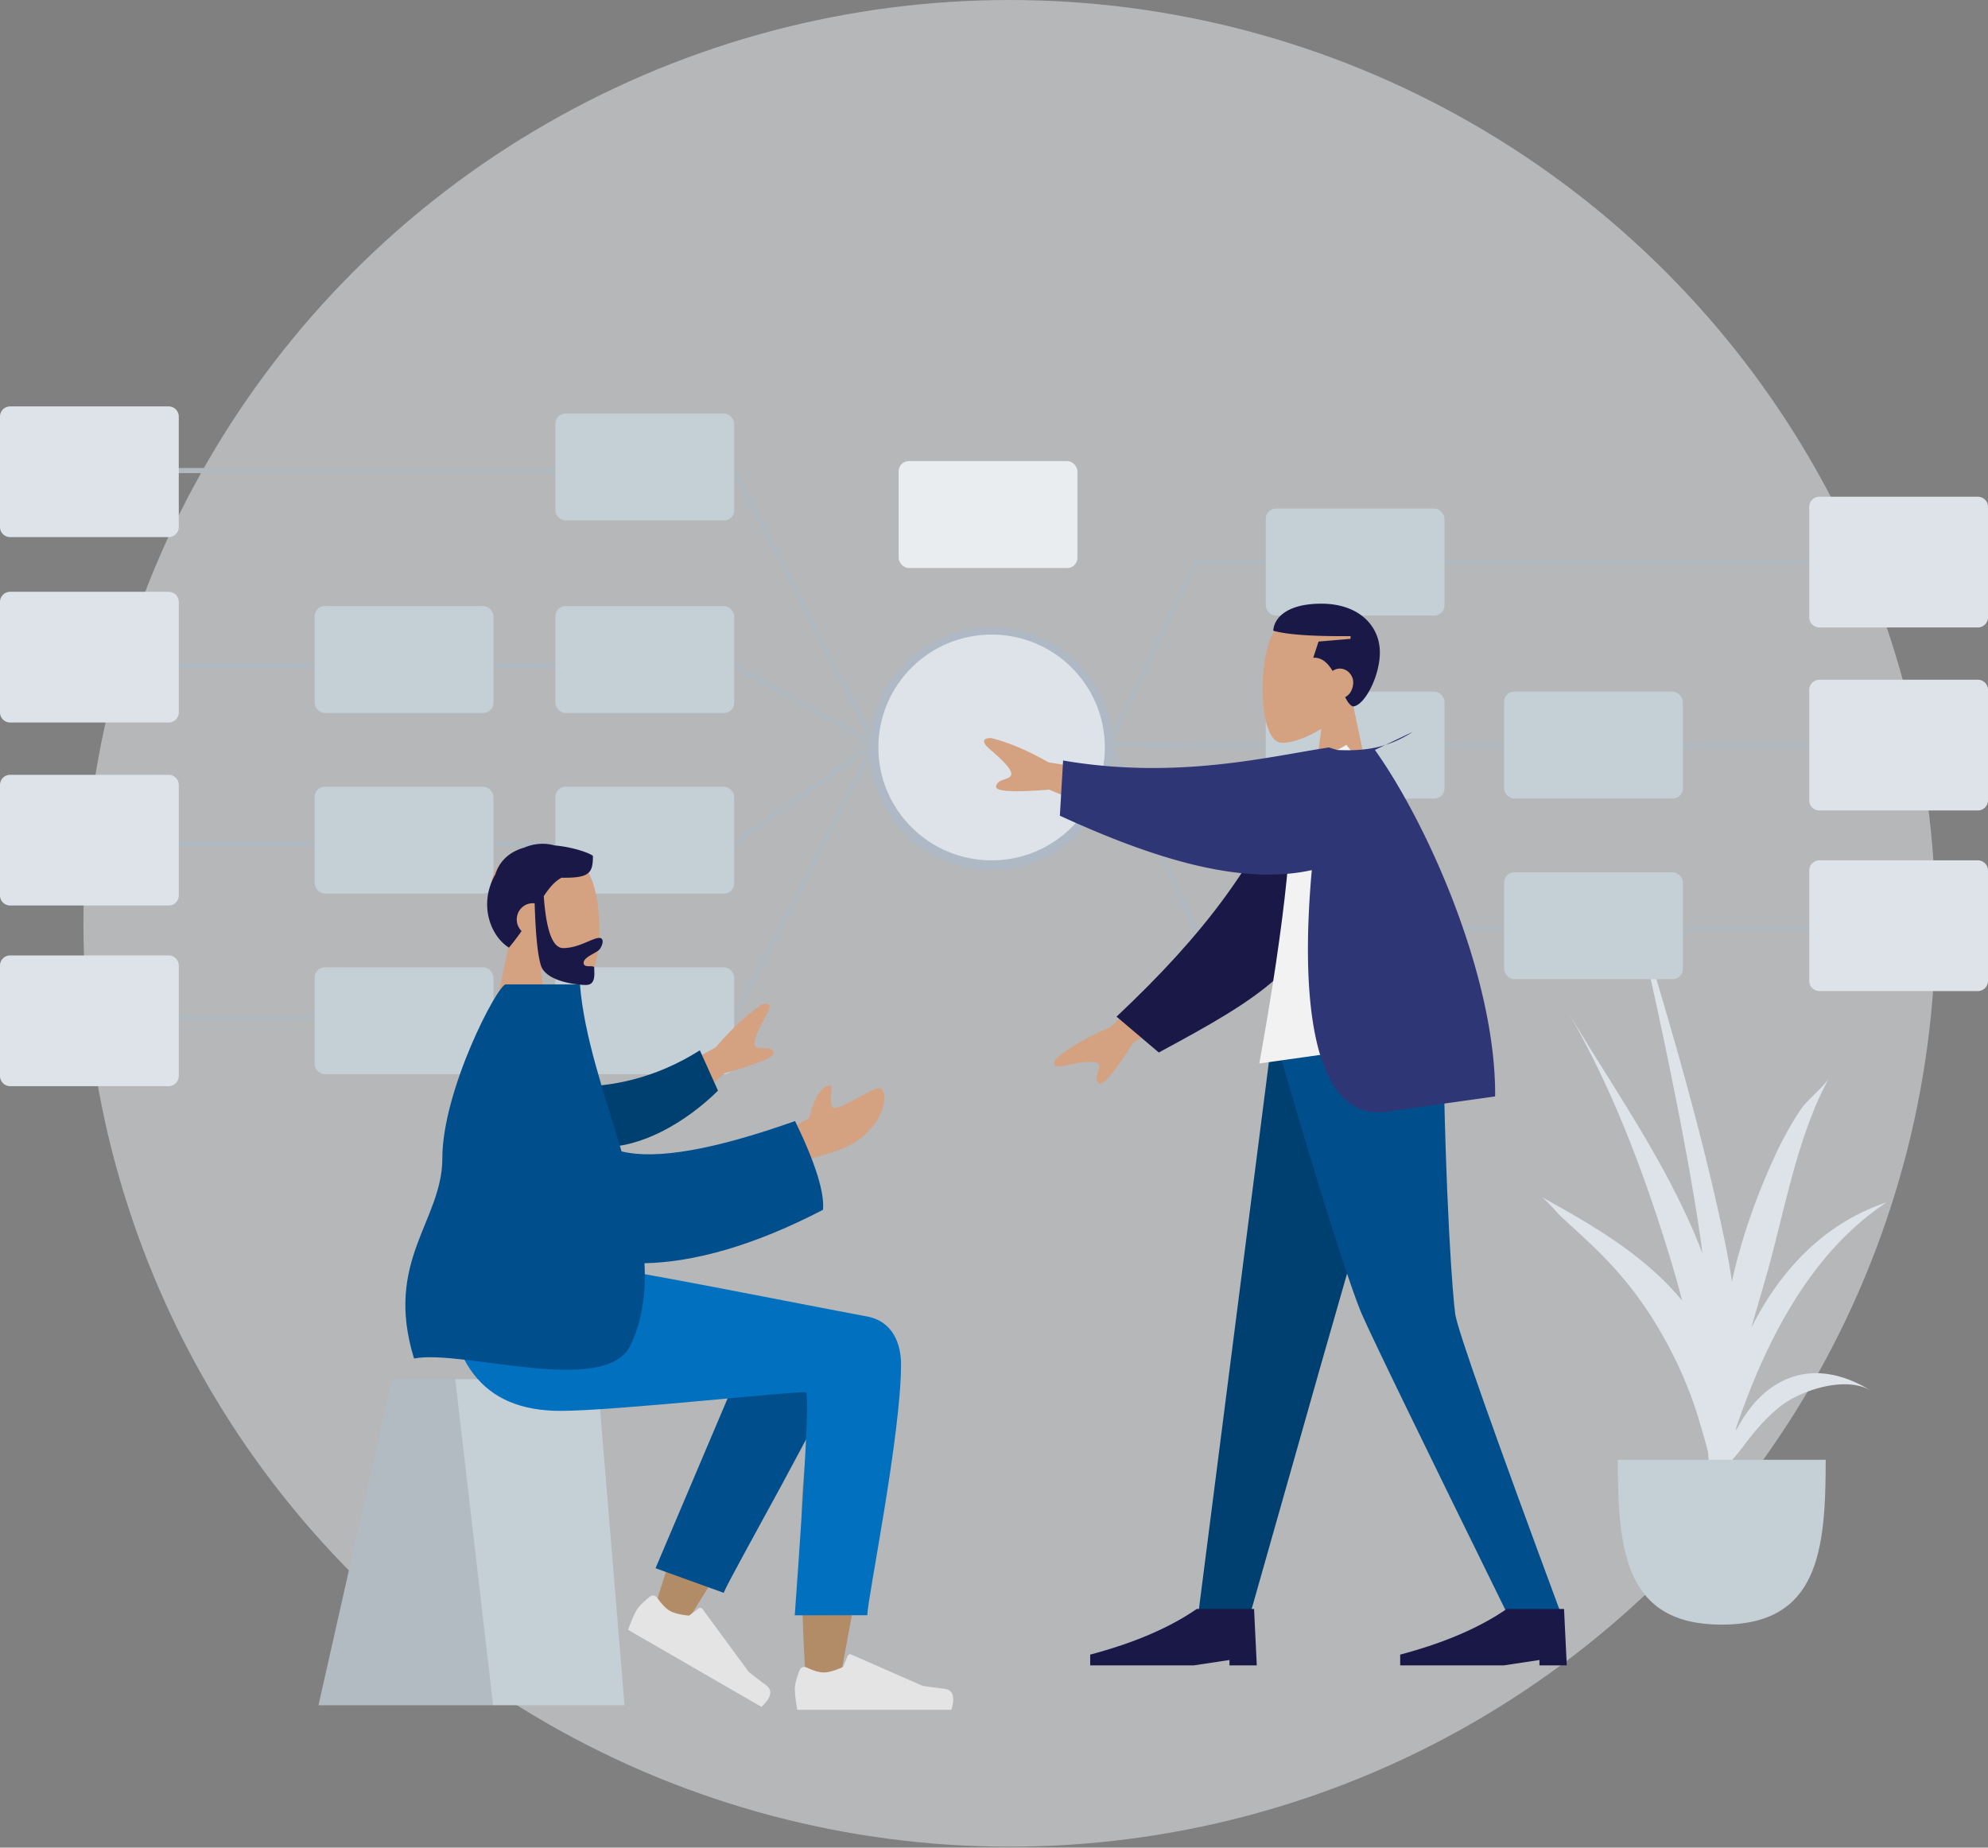 <svg width="340" height="316" xmlns="http://www.w3.org/2000/svg"><rect width="100%" height="100%" fill="#808080" stroke="none"/><g fill="none" fill-rule="evenodd"><ellipse fill-opacity=".5" fill="#EBEFF2" cx="172.65" cy="157.919" rx="158.381" ry="157.919"/><path d="M267.983 172.799c8.095 13.58 17.524 26.73 23.186 41.579-.228-1.75-.47-3.499-.741-5.244-1.437-9.255-3.222-18.443-5.099-27.619a823.221 823.221 0 0 0-3.002-13.982c-.558-2.5-1.108-5.001-1.677-7.5-.138-.604-.256-1.661-.429-2.732 5.503 18.057 10.809 36.127 14.69 54.618.51 2.427.943 4.849 1.298 7.267.122-.551.241-1.103.372-1.653 1.57-6.595 3.926-13.138 6.731-19.304 1.341-2.95 2.882-5.834 4.695-8.521 1.131-1.676 3.798-3.667 4.83-5.383-5.642 10.348-7.68 23.296-10.937 34.546-.795 2.745-1.596 5.486-2.38 8.232 4.913-9.852 12.535-17.947 23.133-21.455-12.828 8.476-20.522 23.32-25.707 38.5-.017.18-.038.36-.055.54 1.526-2.895 3.447-5.514 6.052-7.348 5.575-3.927 11.76-2.783 17.167.585-4.244-2.698-11.914-.241-15.486 2.501-2.556 1.963-4.741 4.596-6.638 7.166-.455.616-1.075 1.334-1.73 2.1a94.717 94.717 0 0 1-4.536 17.762c.35-1.686.097-4.384.194-5.64l.03-.409a380.425 380.425 0 0 0-.933 3.81c.595-2.388.92-4.88 1.172-7.399.065-1.082.128-2.164.196-3.247a105.224 105.224 0 0 0-.25-6.18c-.507-2.008-1.075-3.901-1.543-5.476-1.69-5.681-4.169-11.124-7.22-16.202-2.782-4.634-6.113-8.831-9.959-12.627-2.073-2.046-4.243-3.994-6.382-5.97-.773-.714-2.156-2.47-3.352-3.385 8.709 4.8 17.672 9.995 24.025 17.73a192.8 192.8 0 0 0-2.41-8.442c-4.34-14.019-9.822-28.548-17.305-41.218z" fill="#DDE3E9"/><path d="M276.684 249.673c0 15.569 1.233 28.19 17.78 28.19 16.548 0 17.78-12.621 17.78-28.19" fill="#C5CFD6"/><g transform="translate(0 69.509)"><path stroke="#B0B9C0" stroke-width=".867" stroke-linecap="square" d="M27.518 10.975h98.046l24.052 46.746"/><path stroke="#B0B9C0" stroke-width=".867" stroke-linecap="square" d="M27.518 44.307h98.046l24.052 13.414M313.297 26.625H204.47L189.772 57.72M313.297 58.127H204.47l-14.697-.406M313.297 89.426H204.47l-14.697-31.705M27.518 74.793h98.046l24.052-17.072"/><path stroke="#B0B9C0" stroke-width=".867" stroke-linecap="square" d="M27.518 104.466h98.046l24.052-46.745"/><ellipse fill="#AFB9C5" cx="169.592" cy="58.534" rx="20.791" ry="20.731"/><ellipse fill="#DDE3E9" cx="169.592" cy="58.33" rx="19.365" ry="19.308"/><rect fill="#C5CFD6" x="94.988" y="34.145" width="30.576" height="18.292" rx="1.735"/><rect fill="#C5CFD6" x="94.988" y="1.219" width="30.576" height="18.292" rx="1.735"/><rect fill="#C5CFD6" x="53.813" y="34.145" width="30.576" height="18.292" rx="1.735"/><path d="M1.735 31.706H28.84c.958 0 1.735.776 1.735 1.734v18.888c0 .958-.777 1.734-1.735 1.734H1.735A1.735 1.735 0 0 1 0 52.328V33.44c0-.958.777-1.734 1.735-1.734zM1.735 0H28.84c.958 0 1.735.777 1.735 1.735v18.887c0 .958-.777 1.735-1.735 1.735H1.735A1.735 1.735 0 0 1 0 20.622V1.735C0 .777.777 0 1.735 0zM311.16 15.446h27.105c.958 0 1.735.777 1.735 1.735v18.887c0 .958-.777 1.735-1.735 1.735H311.16a1.735 1.735 0 0 1-1.735-1.735V17.181c0-.958.777-1.735 1.735-1.735z" fill="#DDE3E9"/><rect fill="#C5CFD6" x="94.988" y="65.037" width="30.576" height="18.292" rx="1.735"/><rect fill="#C5CFD6" x="216.475" y="48.778" width="30.576" height="18.292" rx="1.735"/><rect fill="#C5CFD6" x="53.813" y="65.037" width="30.576" height="18.292" rx="1.735"/><path d="M1.735 63.005H28.84c.958 0 1.735.777 1.735 1.735v18.887c0 .958-.777 1.735-1.735 1.735H1.735A1.735 1.735 0 0 1 0 83.627V64.74c0-.958.777-1.735 1.735-1.735zM311.16 46.746h27.105c.958 0 1.735.776 1.735 1.734v18.888c0 .958-.777 1.734-1.735 1.734H311.16a1.735 1.735 0 0 1-1.735-1.734V48.48c0-.958.777-1.734 1.735-1.734z" fill="#DDE3E9"/><rect fill="#C5CFD6" x="94.988" y="95.93" width="30.576" height="18.292" rx="1.735"/><rect fill="#C5CFD6" x="216.475" y="79.671" width="30.576" height="18.292" rx="1.735"/><rect fill="#C5CFD6" x="257.242" y="48.778" width="30.576" height="18.292" rx="1.735"/><rect fill="#C5CFD6" x="216.475" y="17.479" width="30.576" height="18.292" rx="1.735"/><rect fill="#E9EDF0" x="153.693" y="9.349" width="30.576" height="18.292" rx="1.735"/><rect fill="#C5CFD6" x="257.242" y="79.671" width="30.576" height="18.292" rx="1.735"/><rect fill="#C5CFD6" x="53.813" y="95.93" width="30.576" height="18.292" rx="1.735"/><path d="M1.735 93.898H28.84c.958 0 1.735.776 1.735 1.734v18.888c0 .958-.777 1.734-1.735 1.734H1.735A1.735 1.735 0 0 1 0 114.52V95.632c0-.958.777-1.734 1.735-1.734zM311.16 77.638h27.105c.958 0 1.735.777 1.735 1.735V98.26c0 .958-.777 1.735-1.735 1.735H311.16a1.735 1.735 0 0 1-1.735-1.735V79.373c0-.958.777-1.735 1.735-1.735z" fill="#DDE3E9"/></g><g><path d="M87.131 161.183c-2.1-2.502-3.521-5.569-3.284-9.005.685-9.9 14.26-7.721 16.902-2.725 2.64 4.997 2.327 17.67-1.086 18.563-1.361.357-4.261-.516-7.212-2.321l1.852 13.302H83.366l3.765-17.814z" fill="#D4A181"/><path d="M92.998 153.272c.418 5.92 1.526 8.88 3.322 8.88 2.695 0 4.98-1.737 6.163-1.737.862 0 .67 1.095.098 1.907-.47.67-2.766 1.315-2.766 2.353 0 1.038 1.813.235 1.813.85 0 1.02.319 2.934-1.423 2.934-1.762 0-6.816-.652-7.682-3.307-.559-1.714-.92-5.265-1.084-10.653a2.722 2.722 0 0 0-.326-.02c-1.51 0-2.734 1.243-2.734 2.776 0 .778.315 1.482.824 1.986a42.013 42.013 0 0 1-2.155 2.83c-3.052-1.859-5.317-7.3-2.333-12.528.825-2.56 2.692-3.929 4.898-4.564 1.786-.758 3.64-.844 5.206-.39 3.069.268 5.81 1.218 6.586 1.782 0 2.949-.563 3.824-5.372 3.747-1.181.633-2.09 1.724-3.035 3.154z" fill="#191847"/><path fill="#C5CFD6" d="M67.043 235.882h35.162l4.608 55.767H54.47z"/><path fill-opacity=".1" fill="#000" d="M67.043 235.882h10.815l6.472 55.767H54.471z"/><path d="M142.76 226.226c3.764-2.248 10.08.64 10.075 3.856-.013 9.62-8.84 54.957-9.301 57.823-.461 2.866-5.398 3.623-5.686.01-.457-5.75-1.307-25.656-.457-34.869.351-3.803.73-7.425 1.101-10.656-4.632 8.319-11.795 20.23-21.49 35.733l-5.264-2.392c4.133-13.543 7.522-23.104 10.167-28.683 4.53-9.553 8.776-17.733 10.563-20.615 2.812-4.532 7.705-2.95 10.291-.207z" fill="#B28B67"/><path d="M112.114 268.21l18.065-42.56c4.328-6.924 16.462 1.408 14.986 5.424-3.35 9.117-20.391 38.631-21.39 41.347l-11.66-4.21z" fill="#004F8C"/><path d="M111.136 273.084c-1.169.946-1.926 1.72-2.272 2.318-.414.717-.897 1.834-1.448 3.35l22.812 13.17c1.706-1.584 1.964-2.822.775-3.713a148.25 148.25 0 0 1-2.942-2.254l-7.943-10.8a.434.434 0 0 0-.612-.088l-1.646 1.252c-1.496-.14-2.613-.424-3.352-.85-.612-.354-1.319-1.092-2.12-2.215a.867.867 0 0 0-1.252-.17zM136.744 285.66c-.54 1.405-.809 2.453-.809 3.144 0 .828.14 2.037.421 3.625h26.342c.684-2.225.289-3.426-1.186-3.603a148.25 148.25 0 0 1-3.675-.48l-12.279-5.383a.434.434 0 0 0-.574.23l-.8 1.907c-1.365.626-2.474.94-3.328.94-.706 0-1.687-.286-2.943-.858a.867.867 0 0 0-1.169.478z" fill="#E4E4E4"/><path d="M154.101 233.352c0 12.075-5.766 40.242-5.77 42.9l-12.406.01c1.816-25.133 2.46-37.835 1.932-38.106-.792-.406-32.472 3.146-41.973 3.146-13.701 0-19.37-8.592-19.83-24.51h27.142c5.526.588 34.351 6.37 45.056 8.358 4.583.85 5.85 4.875 5.85 8.202z" fill="#0070BF"/><g><path d="M106.543 187.79l15.866-8.652c2.639-3.12 5.239-5.542 7.8-7.268.782-.325 2.15-.522.87 1.74-1.28 2.26-2.523 4.696-1.871 5.393.652.696 2.278-.277 3.055.88.519.772-2.259 1.991-8.332 3.658l-11.529 10.509-5.859-6.26zm24.85 7.299l6.97-3.812c.977-3.705 2.146-5.569 3.506-5.592 1.045-.484-.775 4.197 1.206 3.791 1.98-.406 6.815-3.985 7.648-3.258 1.232 1.075.133 4.376-1.162 6.019-2.42 3.069-4.423 4.119-9.374 5.493-2.589.719-5.388 2.16-8.397 4.322l-.397-6.963z" fill="#D4A181"/><path d="M98.816 185.862c5.557-.059 12.968-1.227 20.876-6.224l3.105 6.894c-5.454 5.39-13.124 9.817-19.83 9.63-5.284-.148-7.985-6.512-4.151-10.3z" fill="#004070"/><path d="M106.3 196.919c5.899 1.464 15.793-.263 29.68-5.183 3.445 7.095 5.037 12.153 4.778 15.174-11.914 6.196-22.125 8.958-30.537 9.14.267 4.97-.34 9.699-2.382 14.02-4.196 8.882-28.765.656-37.026 2.275-5.174-16.727 4.829-23.524 4.837-34.227.009-11.72 9.462-29.761 10.853-29.761h12.683c.7 8.95 4.222 18.816 7.113 28.562z" fill="#004F8C"/></g><g><path d="M231.314 120.128c2.1-2.502 3.521-5.569 3.284-9.004-.685-9.9-14.26-7.722-16.902-2.726-2.64 4.997-2.327 17.67 1.086 18.564 1.361.356 4.261-.517 7.212-2.322l-1.852 13.302h10.937l-3.765-17.814z" fill="#D4A181"/><path d="M227.91 114.751a2.17 2.17 0 0 1 1.245-.401c1.258 0 2.278 1.139 2.278 2.313 0 1.221-.568 2.165-1.38 2.566.434.86.87 1.484 1.38 1.597 1.97-.202 4.558-5.171 4.558-9.252 0-4.466-3.501-8.326-10.026-8.326-5.865 0-8.089 2.454-8.203 4.626 2.513.7 6.904.97 13.216.925v.462l-5.47.463-.91 2.776c1.45-.11 2.486.9 3.313 2.251z" fill="#191847"/></g><g><path fill="#004070" d="M242.364 176.007l-16.57 57.828-12.089 42.622h-8.817l12.847-100.45z"/><path d="M246.795 176.007c.384 29.805 1.69 46.062 2.093 48.77.402 2.708 6.487 19.935 18.253 51.68h-9.134c-14.98-30.454-23.342-47.681-25.086-51.68-1.745-4-7.128-20.256-15.236-48.77h29.11z" fill="#004F8C"/><path d="M267.958 284.825l-.468-9.643h-9.807c-4.65 3.214-10.722 5.816-18.215 7.806v1.837h17.748l6.071-.918v.918h4.67zM214.943 284.825l-.467-9.643h-9.808c-4.65 3.214-10.722 5.816-18.214 7.806v1.837H204.2l6.071-.918v.918h4.67z" fill="#191847"/></g><g><path d="M197.235 133.116l-17.879-2.716c-3.549-2.031-6.823-3.42-9.822-4.169-.846-.038-2.2.244-.222 1.932 1.978 1.688 3.983 3.552 3.609 4.429-.374.877-2.236.517-2.57 1.87-.222.902 2.806 1.1 9.085.594l14.44 5.941 3.359-7.88zm5.749 29.903l-12.956 12.586c-3.768 1.602-6.856 3.371-9.264 5.306-.541.65-1.131 1.896 1.415 1.337 2.546-.558 5.25-1.032 5.728-.208.478.824-.933 2.088-.05 3.167.59.719 2.574-1.57 5.953-6.868l13.47-7.913-4.296-7.407z" fill="#D4A181"/><path d="M221.416 131.44c-5.812 15.7-15.61 28.488-30.459 42.437l7.226 6.13c17.449-9.397 26.585-14.87 29.417-29.332.71-3.63-.003-14.78-.101-20.687l-6.083 1.451z" fill="#191847"/><path d="M250.233 176.982l-34.856 4.899c4.527-25.083 6.247-42.103 5.163-51.061-.055-.457.677-1.378 1.065-1.325 2.842.384 5.727-.315 8.655-2.096 10.123 12.07 15.27 27.957 19.973 49.583z" fill="#F2F2F2"/><path d="M227.289 127.838c-9.98 1.486-25.935 5.58-45.469 2.233l-.555 9.44c15.4 7.062 30.692 12.06 43.089 9.302-2.177 24.013.749 43.009 12.767 41.32l18.585-2.612c.176-20.164-11.43-46.456-20.562-59.257a59172064679308310 59172064679308310 0 0 1-7.855-.426z" fill="#2F3676"/></g></g></g></svg>
